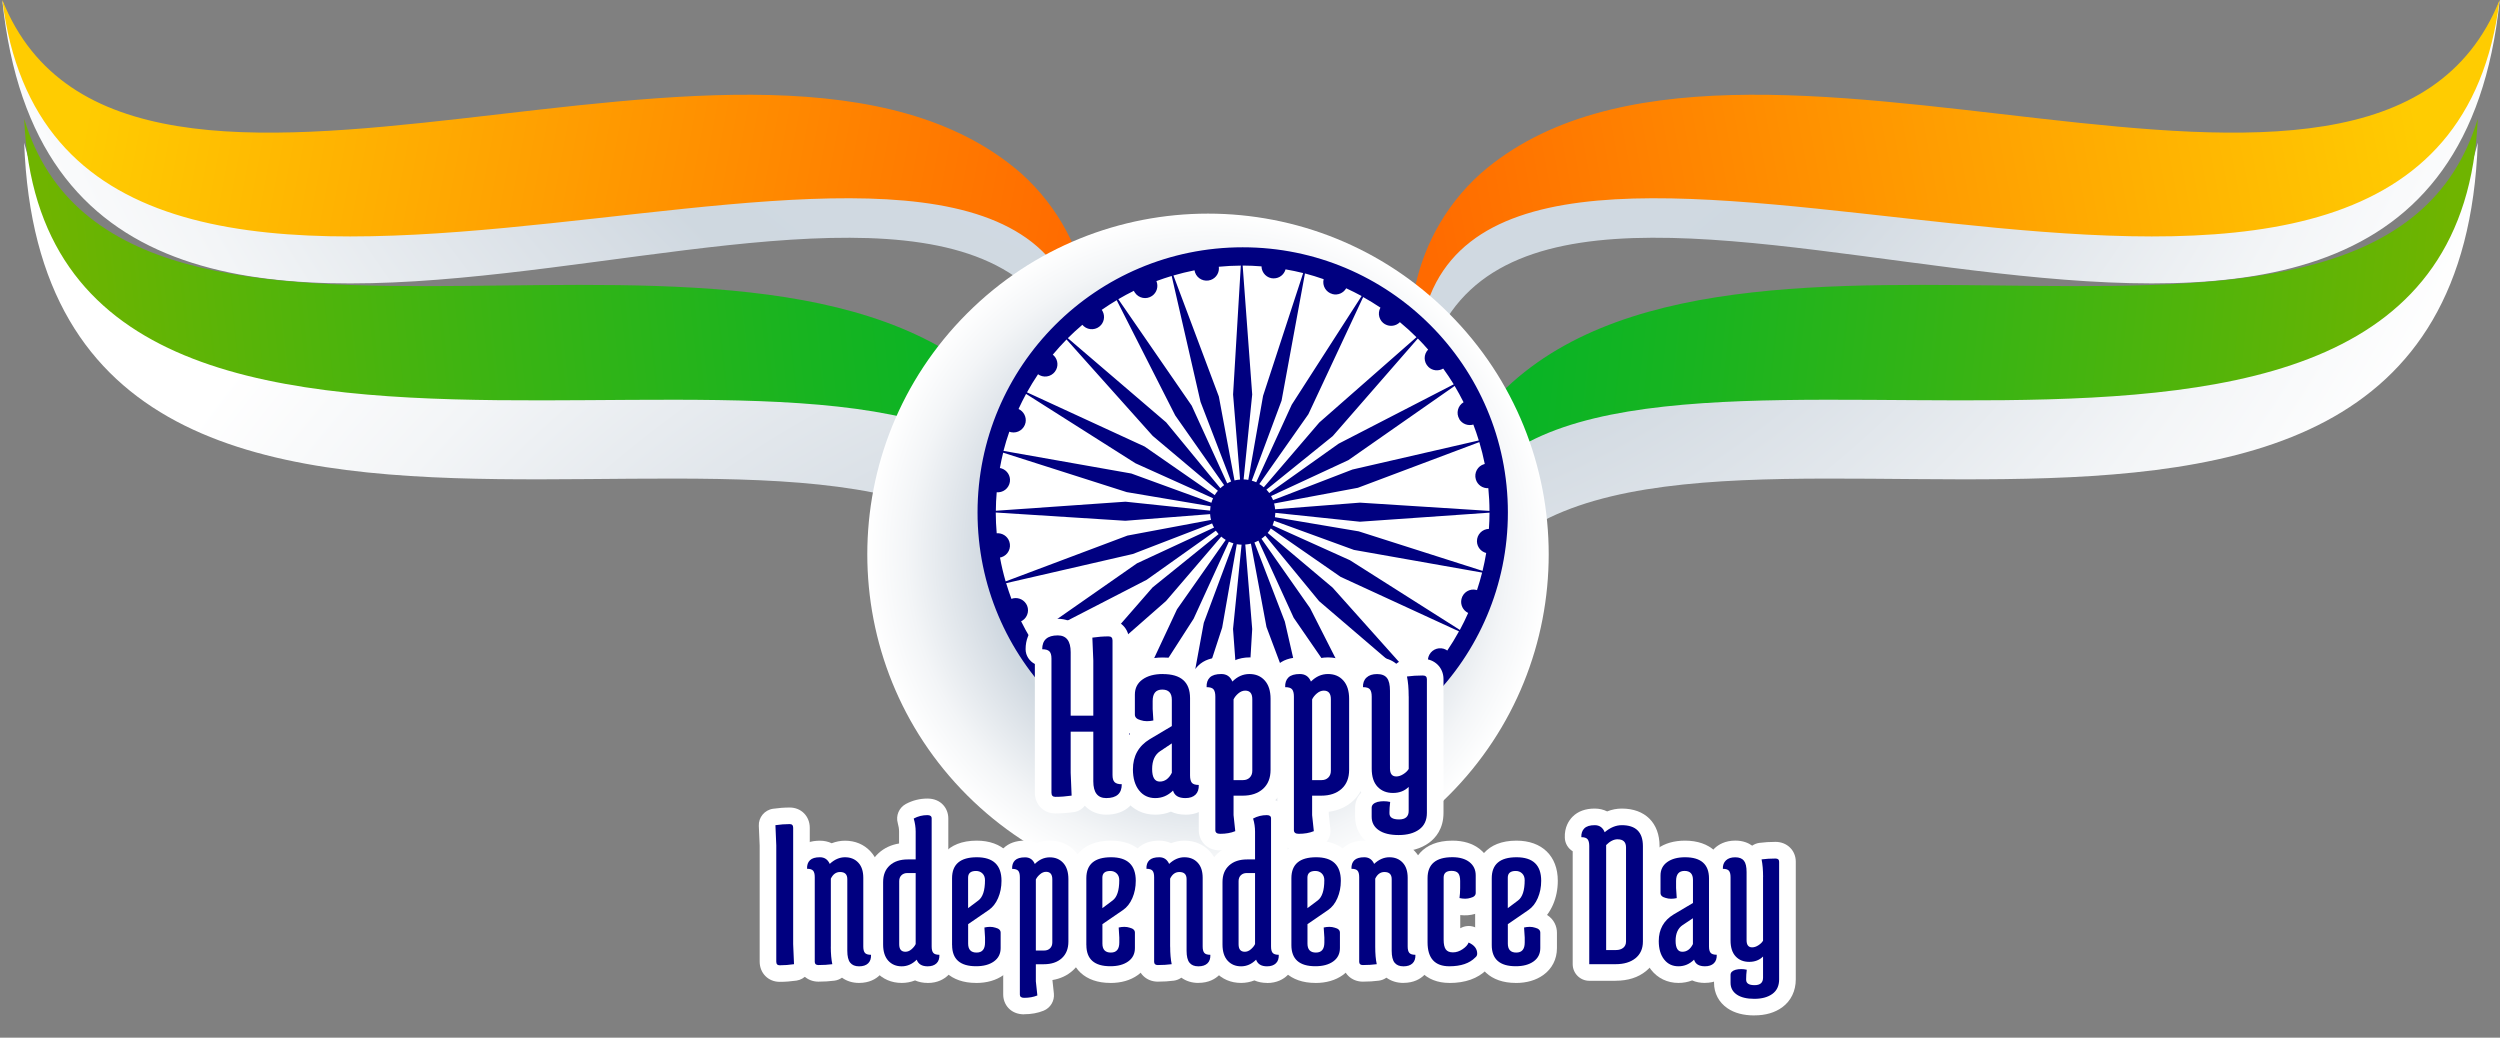 <svg width="995" height="413" viewBox="0 0 995 413" fill="none" xmlns="http://www.w3.org/2000/svg">
<rect x="0" y="0" width="995" height="413" fill="#808080" stroke="none"/>
<g style="mix-blend-mode:multiply">
<path d="M595.039 190.213C566.96 227.205 568.3 277.114 579.762 300.113C575.079 284.384 574.702 262.215 580.914 244.559C626.668 114.812 977.595 293.24 986.149 56.803C947.306 210.796 688.7 70.399 595.039 190.213Z" fill="url(#paint0_radial_6_9449)"/>
<path d="M994.835 0.285C945.455 147.555 692.269 -23.942 589.506 82.616C558.632 115.624 556.744 165.117 566.884 189.287C563.145 173.161 564.221 151.181 571.661 134.545C626.498 12.106 970.816 232.87 994.854 0.285H994.835Z" fill="url(#paint1_radial_6_9449)"/>
<path d="M9.621 56.803C18.175 293.24 369.101 114.812 414.855 244.559C421.068 262.196 420.69 284.384 416.007 300.113C427.469 277.132 428.81 227.205 400.73 190.213C307.07 70.399 48.445 210.796 9.621 56.803Z" fill="url(#paint2_radial_6_9449)"/>
<path d="M406.282 82.616C303.501 -23.942 50.333 147.555 0.934 0.285C24.973 232.87 369.29 12.124 424.127 134.545C431.567 151.2 432.643 173.161 428.904 189.287C439.045 165.117 437.156 115.624 406.282 82.616Z" fill="url(#paint3_radial_6_9449)"/>
</g>
<path d="M579.762 250.787C575.079 237.645 574.702 219.082 580.914 204.335C626.668 95.813 977.595 245.047 986.149 47.283C947.306 176.085 688.7 58.65 595.039 158.864C566.96 189.813 568.3 231.545 579.762 250.787Z" fill="url(#paint4_linear_6_9449)"/>
<path d="M566.865 158.091C563.126 144.589 564.203 126.216 571.643 112.299C626.48 9.895 970.797 194.535 994.835 0C945.455 123.175 692.269 -20.262 589.506 68.867C558.632 96.475 556.744 137.885 566.884 158.091H566.865Z" fill="url(#paint5_linear_6_9449)"/>
<path d="M416.007 250.787C420.69 237.645 421.068 219.082 414.855 204.335C369.101 95.813 18.175 245.047 9.621 47.283C48.463 176.085 307.07 58.65 400.73 158.864C428.81 189.813 427.469 231.545 416.007 250.787Z" fill="url(#paint6_linear_6_9449)"/>
<path d="M428.904 158.091C432.643 144.589 431.567 126.216 424.127 112.299C369.309 9.895 24.973 194.535 0.934 0C50.314 123.175 303.501 -20.262 406.263 68.867C437.137 96.475 439.026 137.885 428.885 158.091H428.904Z" fill="url(#paint7_linear_6_9449)"/>
<path style="mix-blend-mode:multiply" d="M576.67 316.506C629.625 263.551 629.625 177.693 576.67 124.738C523.715 71.783 437.857 71.783 384.902 124.738C331.946 177.693 331.946 263.551 384.902 316.506C437.857 369.461 523.715 369.461 576.67 316.506Z" fill="url(#paint8_radial_6_9449)"/>
<path d="M494.599 304.891C550.342 304.891 595.53 259.703 595.53 203.96C595.53 148.218 550.342 103.029 494.599 103.029C438.856 103.029 393.668 148.218 393.668 203.96C393.668 259.703 438.856 304.891 494.599 304.891Z" fill="white"/>
<path d="M494.599 98.423C436.306 98.423 389.061 145.669 389.061 203.962C389.061 262.254 436.325 309.5 494.599 309.5C552.873 309.5 600.137 262.254 600.137 203.962C600.137 145.669 552.873 98.423 494.599 98.423ZM592.603 210.495C589.903 210.552 587.769 212.78 587.826 215.481C587.882 217.728 589.431 219.559 591.508 220.088C591.111 222.486 590.62 224.866 590.054 227.207L540.769 211.477L507.421 205.85C507.515 205.284 507.572 204.698 507.591 204.113L541.241 207.644L592.83 204.037C592.83 206.209 592.735 208.362 592.584 210.495H592.603ZM587.844 234.874C587.75 234.855 587.656 234.798 587.561 234.779C584.936 234.137 582.293 235.761 581.67 238.386C581.122 240.671 582.274 242.975 584.332 243.956C583.312 246.26 582.217 248.526 581.028 250.717L537.256 222.958L506.477 209.079C506.741 208.494 506.911 207.89 507.081 207.266L538.861 218.861L589.884 227.887C589.28 230.266 588.6 232.589 587.844 234.874ZM538.049 291.542C536.633 289.257 533.612 288.559 531.308 289.994C529.306 291.24 528.513 293.733 529.325 295.867C527.248 296.66 525.114 297.377 522.962 298.038L511.367 247.393L499.263 215.915C499.811 215.707 500.321 215.424 500.849 215.16L514.88 245.864L544.356 288.653C542.374 289.824 540.334 290.938 538.257 291.958C538.182 291.807 538.125 291.674 538.049 291.542ZM512.387 300.096C511.594 297.509 508.856 296.074 506.269 296.886C504.078 297.566 502.719 299.643 502.851 301.853C500.358 302.06 497.828 302.192 495.279 302.211L498.376 250.358L495.619 216.727C496.393 216.67 497.148 216.557 497.866 216.368L504.06 249.546L522.32 298.227C519.109 299.171 515.824 299.964 512.463 300.568C512.425 300.417 512.406 300.266 512.368 300.096H512.387ZM457.739 289.881C455.435 289.371 453.169 290.579 452.244 292.638C450.469 291.788 448.732 290.881 446.994 289.918L475.074 246.241L489.104 215.575C489.67 215.839 490.275 216.047 490.898 216.236L479.115 247.865L469.711 299.02C466.841 298.265 464.008 297.377 461.251 296.395C461.346 296.169 461.421 295.942 461.478 295.697C462.063 293.072 460.383 290.447 457.758 289.881H457.739ZM408.34 240.237C407.056 238.292 404.639 237.555 402.543 238.348C401.788 236.29 401.089 234.213 400.447 232.098L450.884 220.485L482.419 208.324C482.627 208.909 482.891 209.438 483.194 209.967L452.527 224.205L410.002 253.889C408.718 251.736 407.509 249.527 406.395 247.261C406.584 247.167 406.773 247.091 406.943 246.978C409.209 245.505 409.832 242.465 408.34 240.199V240.237ZM396.689 195.918C396.935 195.936 397.161 195.955 397.407 195.936C400.107 195.766 402.147 193.444 401.977 190.744C401.826 188.459 400.107 186.646 397.955 186.268C398.332 184.21 398.748 182.171 399.257 180.169L448.429 195.861L481.796 201.488C481.702 202.055 481.645 202.64 481.626 203.225L447.939 199.675L396.349 203.282C396.349 200.789 396.482 198.335 396.689 195.899V195.918ZM401.731 171.823C401.958 171.898 402.184 171.992 402.43 172.03C405.074 172.559 407.642 170.822 408.17 168.178C408.605 165.912 407.396 163.703 405.376 162.777C406.32 160.738 407.302 158.736 408.378 156.773L451.904 184.38L482.797 198.297C482.533 198.863 482.325 199.468 482.136 200.091L450.28 188.459L399.39 179.451C400.051 176.845 400.844 174.296 401.712 171.804L401.731 171.823ZM451.715 116.513C453.245 118.742 456.285 119.308 458.513 117.779C460.439 116.457 461.138 113.964 460.25 111.868C462.252 111.132 464.273 110.452 466.331 109.829L477.812 159.945L489.992 191.631C489.444 191.839 488.934 192.103 488.424 192.367L474.3 161.456L445.087 119.082C447.108 117.892 449.166 116.778 451.281 115.739C451.394 116.004 451.526 116.268 451.715 116.513ZM397.992 221.901C398.2 221.863 398.427 221.825 398.634 221.75C401.202 220.9 402.581 218.124 401.712 215.556C400.995 213.385 398.88 212.063 396.689 212.252C396.463 209.532 396.312 206.775 396.312 203.981L447.882 207.266L481.626 204.623C481.683 205.416 481.777 206.19 481.985 206.926L448.732 213.158L400.239 231.399C399.333 228.283 398.578 225.111 397.992 221.863V221.901ZM491.332 191.216L485.101 157.811L467.029 109.64C469.786 108.847 472.581 108.148 475.414 107.582C475.451 107.884 475.527 108.186 475.64 108.469C476.547 111 479.341 112.321 481.891 111.415C484.1 110.622 485.403 108.394 485.082 106.165C487.971 105.882 490.898 105.731 493.844 105.712L490.766 156.999L493.542 190.857C492.786 190.913 492.031 191.027 491.313 191.216H491.332ZM506.968 110.792C509.215 110.792 511.084 109.262 511.651 107.204C514.011 107.619 516.353 108.092 518.656 108.677L502.7 157.547L496.827 190.989C496.223 190.876 495.6 190.819 494.958 190.8L498.376 156.999L494.58 105.693C497.11 105.693 499.603 105.826 502.077 106.014C502.133 108.677 504.286 110.811 506.949 110.811L506.968 110.792ZM530.307 117.042C532.498 117.628 534.707 116.608 535.783 114.738C537.861 115.702 539.919 116.721 541.92 117.816L514.105 161.078L499.981 191.933C499.414 191.669 498.81 191.48 498.206 191.31L510.064 159.454L519.374 108.828C521.904 109.489 524.378 110.263 526.814 111.113C526.172 113.7 527.72 116.344 530.307 117.023V117.042ZM551.268 129.052C553.232 130.166 555.649 129.751 557.159 128.221C559.444 130.109 561.653 132.111 563.749 134.207L525.077 168.159L502.983 193.935C502.417 193.463 501.831 193.028 501.208 192.651L520.733 164.855L542.544 118.232C544.885 119.554 547.189 120.932 549.417 122.443C548.114 124.784 548.926 127.749 551.268 129.071V129.052ZM568.47 146.009C570.094 147.595 572.53 147.803 574.4 146.689C575.873 148.728 577.27 150.805 578.592 152.958L532.781 176.581L505.155 196.22C504.815 195.748 504.437 195.294 504.041 194.879L530.439 173.56L564.297 134.717C565.713 136.133 567.073 137.625 568.395 139.136C566.525 141.062 566.563 144.14 568.489 146.009H568.47ZM580.782 166.8C581.953 168.763 584.294 169.594 586.39 168.971C587.184 171.048 587.92 173.163 588.562 175.297L538.276 186.872L506.684 199.052C506.458 198.486 506.174 197.957 505.872 197.428L536.652 183.134L578.95 153.6C580.216 155.715 581.386 157.887 582.501 160.096C580.178 161.474 579.423 164.477 580.82 166.8H580.782ZM590.922 184.682C590.922 184.682 590.771 184.701 590.715 184.72C588.109 185.456 586.617 188.175 587.372 190.762C588.014 193.01 590.129 194.426 592.358 194.294C592.641 197.277 592.811 200.298 592.811 203.339L541.26 200.053L507.496 202.697C507.421 201.904 507.307 201.148 507.1 200.393L540.429 194.143L588.77 175.958C589.62 178.809 590.356 181.717 590.941 184.682H590.922ZM430.774 129.26C430.944 129.467 431.132 129.656 431.34 129.845C433.38 131.601 436.476 131.375 438.233 129.335C439.724 127.598 439.762 125.086 438.497 123.311C440.423 121.971 442.406 120.687 444.445 119.478L467.728 165.327L487.197 193.085C486.668 193.444 486.177 193.878 485.705 194.312L464.14 168.103L424.995 134.585C426.846 132.734 428.791 130.959 430.793 129.26H430.774ZM424.486 135.113L458.777 173.484L484.723 195.332C484.251 195.88 483.817 196.446 483.458 197.069L455.586 177.733L408.737 156.149C410.115 153.695 411.569 151.278 413.137 148.955C413.344 149.106 413.571 149.257 413.835 149.37C416.252 150.56 419.179 149.54 420.369 147.104C421.389 145.008 420.766 142.535 419.009 141.156C420.766 139.06 422.597 137.04 424.504 135.076L424.486 135.113ZM419.406 267.202C419.633 267.032 419.84 266.843 420.029 266.635C421.842 264.634 421.672 261.537 419.651 259.724C417.895 258.157 415.308 258.081 413.477 259.422C412.381 257.817 411.324 256.174 410.304 254.493L456.379 230.757L483.892 211.213C484.232 211.685 484.61 212.138 485.006 212.573L458.721 233.797L424.618 272.923C422.805 271.073 421.068 269.166 419.406 267.202ZM425.09 273.414L464.084 239.198L486.064 213.573C486.63 214.064 487.197 214.499 487.839 214.876L468.446 242.503L446.428 289.578C443.671 288.011 440.989 286.331 438.384 284.518C438.535 284.31 438.686 284.102 438.799 283.876C440.045 281.478 439.082 278.532 436.684 277.304C434.607 276.228 432.114 276.813 430.679 278.551C428.753 276.908 426.884 275.208 425.109 273.414H425.09ZM486.366 301.834C486.366 301.664 486.404 301.494 486.385 301.324C486.271 298.642 484.005 296.546 481.286 296.66C479.001 296.754 477.151 298.416 476.717 300.568C474.545 300.172 472.411 299.719 470.296 299.19L486.423 249.791L492.239 216.595C492.862 216.708 493.504 216.765 494.146 216.784L490.747 250.339L494.58 302.211H494.561C491.804 302.211 489.066 302.06 486.347 301.853L486.366 301.834ZM558.934 278.154C558.783 277.984 558.651 277.795 558.481 277.644C556.517 275.794 553.42 275.907 551.57 277.871C549.908 279.646 549.833 282.308 551.268 284.178C549.209 285.632 547.094 287.029 544.923 288.332L521.413 242.03L502.058 214.423C502.587 214.045 503.096 213.63 503.569 213.177L525.001 239.255L564.429 273.018C562.654 274.812 560.823 276.511 558.915 278.154H558.934ZM564.92 272.527L530.364 233.854L504.532 212.1C504.985 211.553 505.419 210.967 505.778 210.325L533.555 229.586L580.669 251.283C579.234 253.908 577.666 256.476 576.005 258.931C575.854 258.818 575.703 258.685 575.514 258.591C573.153 257.307 570.17 258.194 568.886 260.574C567.753 262.689 568.319 265.257 570.151 266.711C568.489 268.712 566.733 270.639 564.92 272.508V272.527Z" fill="#000080"/>
<path d="M310.318 390.773C305.767 390.773 302.349 387.317 302.349 382.71V336.559L302.009 328.704C301.858 325.324 304.294 322.378 307.655 321.887C309.902 321.566 312.13 321.396 314.321 321.396C318.872 321.396 322.289 324.852 322.289 329.459V375.61L322.629 383.465C322.78 386.845 320.345 389.791 316.983 390.282C314.736 390.603 312.508 390.773 310.318 390.773Z" fill="white"/>
<path d="M341.89 391.208C339.303 391.208 336.962 390.471 335.111 389.112C334.243 389.735 333.223 390.15 332.128 390.301C330.145 390.566 327.992 390.698 325.726 390.698C321.138 390.698 317.663 387.299 317.663 382.805V351.345C315.907 350.212 314.698 348.286 314.604 346.058C314.434 341.771 316.228 339.109 317.776 337.636C319.854 335.615 322.743 334.596 326.33 334.596C328.03 334.596 329.616 334.955 331.014 335.615C332.713 334.955 334.507 334.596 336.32 334.596C340.323 334.596 343.816 336.05 346.403 338.807C348.915 341.488 350.199 345.038 350.199 349.381V374.458C351.974 375.591 353.182 377.536 353.258 379.764C353.428 384.032 351.634 386.695 350.086 388.167C348.651 389.565 346.063 391.208 341.871 391.208H341.89Z" fill="white"/>
<path d="M369.214 391.207C367.383 391.207 365.683 390.867 364.191 390.206C362.511 390.867 360.736 391.207 358.904 391.207C354.806 391.207 351.275 389.677 348.65 386.769C346.158 384.031 344.893 380.368 344.893 375.912V351.061C344.893 345.113 347.517 341.506 349.708 339.523C351.936 337.503 354.655 336.238 357.828 335.709V330.988C357.828 329.912 357.658 328.798 357.318 327.627C356.449 324.625 357.809 321.433 360.566 319.96C363.228 318.544 366.099 317.827 369.12 317.827C374.577 317.827 377.429 321.792 377.429 325.72V374.457C379.204 375.59 380.412 377.535 380.488 379.764C380.658 384.031 378.864 386.694 377.334 388.167C375.88 389.564 373.312 391.226 369.214 391.226V391.207Z" fill="white"/>
<path d="M388.437 391.206C378.486 391.206 372.292 385.446 372.292 376.174V349.53C372.292 342.298 376.617 334.575 388.74 334.575C398.88 334.575 405.187 340.693 405.187 350.55C405.187 353.949 404.545 357.14 403.28 360.067C402.619 361.578 401.826 362.937 400.9 364.146C403.752 365.921 404.847 368.772 404.847 371.227V377.364C404.847 381.745 402.921 385.559 399.39 388.071C396.463 390.167 392.781 391.224 388.437 391.224V391.206Z" fill="white"/>
<path d="M407.585 403.706C402.128 403.706 399.276 399.741 399.276 395.813V351.324C397.501 350.191 396.312 348.246 396.217 346.018C396.047 341.75 397.841 339.088 399.39 337.596C401.467 335.575 404.356 334.556 407.982 334.556C409.643 334.556 411.192 334.896 412.57 335.538C414.232 334.896 415.988 334.556 417.801 334.556C421.899 334.556 425.43 336.085 428.055 338.993C430.547 341.731 431.812 345.395 431.812 349.851V374.701C431.812 380.65 429.188 384.256 426.997 386.239C424.769 388.26 422.05 389.525 418.877 390.054V390.167L419.444 395.435C419.746 398.362 418.084 401.138 415.365 402.252C413.042 403.196 410.436 403.668 407.604 403.668L407.585 403.706Z" fill="white"/>
<path d="M441.896 391.206C431.944 391.206 425.751 385.446 425.751 376.174V349.53C425.751 342.298 430.075 334.575 442.198 334.575C452.338 334.575 458.645 340.693 458.645 350.55C458.645 353.949 458.003 357.14 456.738 360.067C456.077 361.578 455.284 362.937 454.359 364.146C457.21 365.921 458.305 368.772 458.305 371.227V377.364C458.305 381.745 456.379 385.559 452.848 388.071C449.921 390.167 446.239 391.224 441.896 391.224V391.206Z" fill="white"/>
<path d="M476.962 391.206C474.375 391.206 472.034 390.469 470.183 389.11C469.314 389.733 468.295 390.148 467.199 390.299C465.217 390.564 463.064 390.696 460.798 390.696C456.209 390.696 452.735 387.297 452.735 382.803V351.343C450.96 350.21 449.77 348.265 449.676 346.037C449.506 341.769 451.3 339.107 452.829 337.615C454.925 335.594 457.796 334.575 461.383 334.575C463.083 334.575 464.669 334.934 466.066 335.594C467.766 334.934 469.541 334.575 471.373 334.575C475.376 334.575 478.869 336.029 481.456 338.786C483.968 341.467 485.252 345.017 485.252 349.36V374.437C487.027 375.57 488.235 377.515 488.311 379.743C488.462 384.011 486.687 386.674 485.157 388.146C483.722 389.544 481.135 391.187 476.943 391.187L476.962 391.206Z" fill="white"/>
<path d="M504.267 391.205C502.436 391.205 500.736 390.865 499.244 390.205C497.564 390.865 495.789 391.205 493.957 391.205C489.878 391.205 486.328 389.676 483.703 386.787C481.211 384.03 479.946 380.385 479.946 375.929V351.078C479.946 345.13 482.57 341.524 484.761 339.541C486.989 337.52 489.708 336.255 492.881 335.726V331.006C492.881 329.929 492.711 328.815 492.371 327.663C491.502 324.661 492.843 321.451 495.619 319.997C498.281 318.58 501.152 317.863 504.173 317.863C509.63 317.863 512.482 321.828 512.482 325.756V374.494C514.257 375.627 515.465 377.572 515.541 379.8C515.711 384.067 513.917 386.73 512.368 388.203C510.933 389.6 508.346 391.243 504.248 391.243L504.267 391.205Z" fill="white"/>
<path d="M523.509 391.206C513.558 391.206 507.364 385.446 507.364 376.174V349.53C507.364 342.298 511.689 334.575 523.812 334.575C533.952 334.575 540.259 340.693 540.259 350.55C540.259 353.949 539.617 357.14 538.352 360.067C537.691 361.578 536.898 362.937 535.972 364.146C538.824 365.921 539.9 368.772 539.9 371.227V377.364C539.9 381.764 537.955 385.559 534.443 388.071C531.535 390.148 527.853 391.224 523.509 391.224V391.206Z" fill="white"/>
<path d="M558.575 391.206C555.988 391.206 553.647 390.469 551.796 389.11C550.928 389.733 549.908 390.148 548.813 390.299C546.83 390.564 544.677 390.696 542.411 390.696C537.823 390.696 534.348 387.297 534.348 382.803V351.343C532.573 350.21 531.384 348.265 531.289 346.037C531.119 341.769 532.913 339.107 534.462 337.615C536.539 335.594 539.428 334.575 543.016 334.575C544.715 334.575 546.301 334.915 547.699 335.594C549.398 334.934 551.173 334.575 553.005 334.575C557.008 334.575 560.502 336.029 563.089 338.786C565.619 341.467 566.884 345.036 566.884 349.36V374.437C568.659 375.57 569.868 377.515 569.943 379.743C570.094 384.011 568.319 386.674 566.771 388.146C565.336 389.544 562.749 391.187 558.575 391.187V391.206Z" fill="white"/>
<path d="M576.873 391.206C567.432 391.206 561.578 385.012 561.578 375.06V349.53C561.578 342.298 565.902 334.575 578.063 334.575C582.463 334.575 586.145 335.708 588.977 337.955C592.188 340.504 593.944 344.205 593.944 348.416V355.403C593.944 358.538 592.15 362.352 587.146 363.712C585.257 364.297 583.199 364.429 581.179 364.203V369.452C581.443 369.301 581.707 369.169 581.991 369.056C583.671 368.357 585.578 368.376 587.24 369.131C591.885 371.227 594.548 375.023 594.548 379.592C594.548 382.066 593.491 384.37 591.64 385.994C588.109 389.468 583.143 391.224 576.873 391.224V391.206Z" fill="white"/>
<path d="M603.253 391.206C593.302 391.206 587.108 385.446 587.108 376.174V349.53C587.108 342.298 591.432 334.575 603.555 334.575C613.696 334.575 620.003 340.693 620.003 350.55C620.003 353.949 619.361 357.14 618.096 360.067C617.435 361.578 616.642 362.937 615.716 364.146C618.568 365.921 619.663 368.772 619.663 371.227V377.364C619.663 381.764 617.718 385.559 614.206 388.071C611.298 390.148 607.615 391.224 603.272 391.224L603.253 391.206Z" fill="white"/>
<path d="M643.003 390.356H632.541C628.897 390.356 625.932 387.392 625.932 383.747V338.805C624.119 337.691 622.873 335.708 622.797 333.442C622.628 329.231 624.403 326.531 625.913 325.02C628.047 322.886 631.012 321.81 634.713 321.81C636.507 321.81 638.168 322.207 639.641 322.943C641.53 322.188 643.475 321.81 645.476 321.81C654.748 321.81 660.507 327.532 660.507 336.766V374.721C660.507 379.574 658.638 383.634 655.126 386.485C651.972 389.053 647.893 390.337 643.003 390.337V390.356Z" fill="white"/>
<path d="M678.579 391.206C676.69 391.206 674.972 390.866 673.48 390.205C671.762 390.866 669.93 391.206 668.023 391.206C663.642 391.206 659.752 389.336 657.108 385.937C654.767 382.954 653.577 379.12 653.577 374.551C653.577 369.735 655.05 365.581 657.901 362.295C655.277 360.501 654.257 357.763 654.257 355.403V348.416C654.257 344.035 656.183 340.221 659.695 337.728C662.622 335.632 666.304 334.575 670.648 334.575C680.599 334.575 686.793 340.334 686.793 349.606V374.437C688.568 375.57 689.776 377.515 689.852 379.743C690.022 384.011 688.228 386.674 686.679 388.146C685.244 389.544 682.657 391.187 678.56 391.187L678.579 391.206Z" fill="white"/>
<path d="M698.236 404.14C693.874 404.14 690.267 403.177 687.51 401.27C684.074 398.91 682.185 395.303 682.185 391.149V387.995C682.185 386.258 682.752 384.275 684.149 382.614C682.846 380.291 682.185 377.515 682.185 374.286V351.324C680.429 350.191 679.221 348.265 679.126 346.037C678.994 342.713 680.165 339.711 682.45 337.577C683.923 336.198 686.547 334.556 690.664 334.556C693.723 334.556 695.894 335.519 697.367 336.576C698.217 335.991 699.218 335.594 700.257 335.462C702.239 335.198 704.392 335.065 706.658 335.065C711.247 335.065 714.721 338.464 714.721 342.959V389.77C714.721 394.397 712.814 398.343 709.339 400.892C706.394 403.045 702.674 404.122 698.236 404.122V404.14Z" fill="white"/>
<path d="M308.958 382.73V336.428L308.618 328.422C310.544 328.138 312.451 327.987 314.321 327.987C315.227 327.987 315.68 328.478 315.68 329.441V375.743L316.02 383.75C314.094 384.033 312.187 384.184 310.318 384.184C309.411 384.184 308.958 383.693 308.958 382.73Z" fill="#000080"/>
<path d="M330.655 376.763C330.655 379.539 330.863 381.862 331.259 383.75C329.56 383.976 327.709 384.09 325.726 384.09C324.763 384.09 324.272 383.655 324.272 382.806V349.099C324.272 347.909 324.065 347.06 323.63 346.55C323.196 346.04 322.403 345.776 321.213 345.776C321.157 344.303 321.534 343.17 322.365 342.377C323.177 341.584 324.499 341.187 326.331 341.187C328.162 341.187 329.446 342.075 330.239 343.831C332.109 342.075 334.148 341.187 336.32 341.187C338.491 341.187 340.266 341.905 341.588 343.321C342.929 344.737 343.59 346.758 343.59 349.363V376.688C343.59 377.877 343.798 378.727 344.232 379.237C344.647 379.747 345.459 380.011 346.668 380.011C346.724 381.484 346.347 382.617 345.516 383.41C344.685 384.203 343.495 384.6 341.909 384.6C340.323 384.6 339.152 384.109 338.378 383.146C337.604 382.183 337.226 380.596 337.226 378.387V349.873C337.226 348.004 336.263 347.06 334.337 347.06C332.751 347.06 331.523 347.947 330.674 349.703V376.763H330.655Z" fill="#000080"/>
<path d="M364.437 330.969C364.437 329.269 364.173 327.532 363.663 325.776C365.362 324.869 367.175 324.416 369.101 324.416C370.234 324.416 370.801 324.85 370.801 325.7V376.685C370.801 377.875 371.008 378.724 371.443 379.234C371.877 379.744 372.67 380.008 373.879 380.008C373.935 381.481 373.558 382.614 372.727 383.407C371.896 384.2 370.725 384.597 369.196 384.597C366.93 384.597 365.476 383.709 364.852 381.953C363.096 383.709 361.113 384.597 358.885 384.597C356.657 384.597 354.882 383.842 353.522 382.35C352.163 380.839 351.483 378.705 351.483 375.93V351.079C351.483 348.247 352.352 346.037 354.127 344.432C355.883 342.846 358.262 342.053 361.283 342.053H364.437V330.987V330.969ZM364.437 347.472H361.113C360.15 347.472 359.376 347.775 358.772 348.36C358.168 348.945 357.884 349.738 357.884 350.702V375.816C357.884 377.799 358.696 378.8 360.358 378.8C361.208 378.8 362.02 378.479 362.775 377.818C363.549 377.157 364.097 376.477 364.437 375.741V347.491V347.472Z" fill="#000080"/>
<path d="M378.92 376.178V349.533C378.92 343.982 382.206 341.187 388.759 341.187C395.311 341.187 398.597 344.303 398.597 350.553C398.597 353.046 398.144 355.349 397.237 357.445C396.331 359.542 395.084 361.128 393.498 362.204L385.322 367.812V375.555C385.322 377.934 386.436 379.123 388.683 379.123C390.93 379.123 392.044 377.783 392.044 375.12V373.156L391.799 369.153C392.535 368.983 393.291 368.889 394.046 368.889C394.801 368.889 395.538 369.002 396.217 369.229C397.577 369.569 398.257 370.229 398.257 371.192V377.33C398.257 379.596 397.369 381.371 395.575 382.655C393.782 383.939 391.421 384.562 388.475 384.562C382.112 384.562 378.939 381.748 378.939 376.14L378.92 376.178ZM392.025 350.308C392.025 349.175 391.686 348.287 391.006 347.626C390.326 346.965 389.476 346.644 388.456 346.644C386.36 346.644 385.303 347.532 385.303 349.288V361.449L389.382 358.39C391.138 357.087 392.025 354.386 392.025 350.308Z" fill="#000080"/>
<path d="M412.268 383.748V390.565L412.872 396.192C411.343 396.815 409.587 397.136 407.604 397.136C406.471 397.136 405.905 396.702 405.905 395.852V349.135C405.905 347.945 405.697 347.095 405.263 346.585C404.828 346.076 404.035 345.811 402.827 345.811C402.77 344.338 403.148 343.205 403.978 342.412C404.79 341.619 406.131 341.223 407.982 341.223C409.832 341.223 411.116 342.11 411.853 343.866C413.609 342.11 415.592 341.223 417.82 341.223C420.048 341.223 421.823 341.978 423.183 343.47C424.542 344.98 425.222 347.114 425.222 349.89V374.74C425.222 377.573 424.335 379.782 422.578 381.387C420.822 382.974 418.443 383.767 415.422 383.767H412.268V383.748ZM412.268 378.309H415.592C416.555 378.309 417.329 378.007 417.933 377.422C418.537 376.818 418.821 376.043 418.821 375.08V349.966C418.821 347.983 417.99 346.982 416.347 346.982C415.497 346.982 414.685 347.303 413.93 347.964C413.156 348.625 412.608 349.305 412.268 350.041V378.29V378.309Z" fill="#000080"/>
<path d="M432.36 376.178V349.533C432.36 343.982 435.646 341.187 442.198 341.187C448.751 341.187 452.036 344.303 452.036 350.553C452.036 353.046 451.583 355.349 450.677 357.445C449.77 359.542 448.524 361.128 446.938 362.204L438.761 367.812V375.555C438.761 377.934 439.876 379.123 442.123 379.123C444.37 379.123 445.484 377.783 445.484 375.12V373.156L445.238 369.153C445.975 368.983 446.73 368.889 447.485 368.889C448.241 368.889 448.977 369.002 449.657 369.229C451.017 369.569 451.696 370.229 451.696 371.192V377.33C451.696 379.596 450.809 381.371 449.015 382.655C447.221 383.939 444.861 384.562 441.915 384.562C435.551 384.562 432.379 381.748 432.379 376.14L432.36 376.178ZM445.465 350.308C445.465 349.175 445.125 348.287 444.445 347.626C443.765 346.965 442.916 346.644 441.896 346.644C439.8 346.644 438.743 347.532 438.743 349.288V361.449L442.821 358.39C444.577 357.087 445.465 354.386 445.465 350.308Z" fill="#000080"/>
<path d="M465.727 376.763C465.727 379.539 465.934 381.862 466.331 383.75C464.631 383.976 462.781 384.09 460.798 384.09C459.835 384.09 459.344 383.655 459.344 382.806V349.099C459.344 347.909 459.136 347.06 458.702 346.55C458.287 346.04 457.475 345.776 456.285 345.776C456.228 344.303 456.606 343.17 457.437 342.377C458.268 341.584 459.571 341.187 461.402 341.187C463.234 341.187 464.518 342.075 465.311 343.831C467.181 342.075 469.201 341.187 471.392 341.187C473.582 341.187 475.338 341.905 476.66 343.321C478.001 344.737 478.662 346.758 478.662 349.363V376.688C478.662 377.877 478.869 378.727 479.304 379.237C479.719 379.747 480.531 380.011 481.721 380.011C481.777 381.484 481.4 382.617 480.569 383.41C479.738 384.203 478.548 384.6 476.943 384.6C475.338 384.6 474.186 384.109 473.412 383.146C472.638 382.183 472.26 380.596 472.26 378.387V349.873C472.26 348.004 471.297 347.06 469.371 347.06C467.785 347.06 466.558 347.947 465.708 349.703V376.763H465.727Z" fill="#000080"/>
<path d="M499.509 330.969C499.509 329.269 499.263 327.532 498.735 325.776C500.434 324.869 502.247 324.416 504.173 324.416C505.306 324.416 505.873 324.85 505.873 325.7V376.685C505.873 377.875 506.08 378.724 506.515 379.234C506.949 379.744 507.742 380.008 508.95 380.008C509.007 381.481 508.629 382.614 507.799 383.407C506.968 384.2 505.797 384.597 504.267 384.597C502.001 384.597 500.547 383.709 499.924 381.953C498.168 383.709 496.185 384.597 493.957 384.597C491.729 384.597 489.954 383.842 488.594 382.35C487.235 380.858 486.555 378.705 486.555 375.93V351.079C486.555 348.247 487.424 346.037 489.199 344.432C490.955 342.846 493.334 342.053 496.355 342.053H499.509V330.987V330.969ZM499.509 347.472H496.185C495.222 347.472 494.448 347.775 493.844 348.36C493.24 348.964 492.956 349.738 492.956 350.702V375.816C492.956 377.799 493.768 378.8 495.43 378.8C496.28 378.8 497.092 378.479 497.847 377.818C498.621 377.157 499.169 376.477 499.509 375.741V347.491V347.472Z" fill="#000080"/>
<path d="M513.973 376.178V349.533C513.973 343.982 517.24 341.187 523.812 341.187C530.383 341.187 533.65 344.303 533.65 350.553C533.65 353.046 533.196 355.349 532.29 357.445C531.384 359.542 530.137 361.128 528.551 362.204L520.375 367.812V375.555C520.375 377.934 521.489 379.123 523.736 379.123C525.983 379.123 527.097 377.783 527.097 375.12V373.156L526.833 369.153C527.569 368.983 528.325 368.889 529.08 368.889C529.835 368.889 530.572 369.002 531.252 369.229C532.611 369.569 533.291 370.229 533.291 371.192V377.33C533.291 379.596 532.403 381.371 530.61 382.655C528.816 383.939 526.455 384.562 523.509 384.562C517.146 384.562 513.973 381.748 513.973 376.14V376.178ZM527.078 350.308C527.078 349.175 526.738 348.287 526.059 347.626C525.379 346.965 524.529 346.644 523.509 346.644C521.413 346.644 520.356 347.532 520.356 349.288V361.449L524.435 358.39C526.191 357.087 527.078 354.386 527.078 350.308Z" fill="#000080"/>
<path d="M547.34 376.763C547.34 379.539 547.529 381.862 547.944 383.75C546.245 383.976 544.394 384.09 542.412 384.09C541.449 384.09 540.958 383.655 540.958 382.806V349.099C540.958 347.909 540.75 347.06 540.316 346.55C539.881 346.04 539.088 345.776 537.88 345.776C537.823 344.303 538.201 343.17 539.031 342.377C539.843 341.584 541.165 341.187 542.997 341.187C544.829 341.187 546.113 342.075 546.906 343.831C548.775 342.075 550.815 341.187 552.986 341.187C555.158 341.187 556.933 341.905 558.255 343.321C559.595 344.737 560.256 346.758 560.256 349.363V376.688C560.256 377.877 560.464 378.727 560.898 379.237C561.333 379.747 562.126 380.011 563.334 380.011C563.391 381.484 563.013 382.617 562.182 383.41C561.351 384.203 560.162 384.6 558.576 384.6C556.989 384.6 555.819 384.109 555.044 383.146C554.27 382.183 553.893 380.596 553.893 378.387V349.873C553.893 348.004 552.93 347.06 551.003 347.06C549.417 347.06 548.19 347.947 547.34 349.703V376.763Z" fill="#000080"/>
<path d="M584.521 375.135C586.787 376.155 587.92 377.628 587.92 379.554C587.92 380.177 587.675 380.687 587.146 381.083C584.88 383.406 581.443 384.577 576.855 384.577C571.076 384.577 568.168 381.404 568.168 375.041V349.51C568.168 343.959 571.454 341.164 578.044 341.164C580.933 341.164 583.199 341.825 584.861 343.128C586.504 344.431 587.335 346.187 587.335 348.396V355.383C587.335 356.346 586.655 357.007 585.295 357.347C584.616 357.574 583.898 357.687 583.124 357.687C582.35 357.687 581.613 357.592 580.877 357.423C581.047 356.176 581.141 354.836 581.141 353.419V350.606C581.141 349.189 580.877 348.17 580.367 347.547C579.857 346.923 578.969 346.602 577.723 346.602C575.627 346.602 574.57 347.49 574.57 349.246V374.021C574.57 375.777 574.853 377.061 575.419 377.854C575.986 378.647 576.93 379.044 578.271 379.044C579.611 379.044 580.896 378.61 582.142 377.76C583.388 376.91 584.181 376.023 584.521 375.116V375.135Z" fill="#000080"/>
<path d="M593.717 376.178V349.533C593.717 343.982 596.984 341.187 603.555 341.187C610.127 341.187 613.394 344.303 613.394 350.553C613.394 353.046 612.94 355.349 612.034 357.445C611.128 359.542 609.881 361.128 608.295 362.204L600.119 367.812V375.555C600.119 377.934 601.233 379.123 603.48 379.123C605.727 379.123 606.841 377.783 606.841 375.12V373.156L606.577 369.153C607.313 368.983 608.069 368.889 608.824 368.889C609.579 368.889 610.316 369.002 610.995 369.229C612.355 369.569 613.035 370.229 613.035 371.192V377.33C613.035 379.596 612.147 381.371 610.353 382.655C608.56 383.939 606.199 384.562 603.253 384.562C596.89 384.562 593.717 381.748 593.717 376.14V376.178ZM606.822 350.308C606.822 349.175 606.482 348.287 605.803 347.626C605.123 346.965 604.273 346.644 603.253 346.644C601.157 346.644 600.1 347.532 600.1 349.288V361.449L604.179 358.39C605.935 357.087 606.822 354.386 606.822 350.308Z" fill="#000080"/>
<path d="M645.457 328.418C651.066 328.418 653.879 331.194 653.879 336.765V374.72C653.879 377.553 652.897 379.762 650.934 381.367C648.97 382.953 646.326 383.746 642.984 383.746H632.522V336.689C632.522 335.443 632.296 334.555 631.843 334.008C631.389 333.46 630.558 333.196 629.369 333.196C629.312 331.723 629.709 330.552 630.558 329.703C631.408 328.853 632.787 328.418 634.694 328.418C636.601 328.418 637.923 329.363 638.659 331.232C640.869 329.363 643.135 328.418 645.476 328.418H645.457ZM643.833 334.027C642.304 334.027 640.774 334.801 639.245 336.331V378.119H643.154C644.343 378.119 645.306 377.817 646.043 377.232C646.779 376.627 647.157 375.797 647.157 374.72V337.275C647.157 335.122 646.043 334.046 643.833 334.046V334.027Z" fill="#000080"/>
<path d="M670.648 341.187C676.992 341.187 680.184 344.001 680.184 349.609V376.669C680.184 377.858 680.391 378.708 680.826 379.218C681.26 379.728 682.053 379.992 683.262 379.992C683.318 381.465 682.941 382.598 682.11 383.391C681.279 384.184 680.108 384.581 678.579 384.581C676.199 384.581 674.745 383.693 674.235 381.937C672.479 383.693 670.402 384.581 668.023 384.581C665.644 384.581 663.736 383.674 662.32 381.862C660.904 380.049 660.186 377.613 660.186 374.535C660.186 369.89 662.15 366.358 666.059 363.979L673.801 359.39V350.194C673.801 347.815 672.687 346.625 670.44 346.625C668.193 346.625 667.079 347.966 667.079 350.629V353.442L667.343 357.445C666.607 357.615 665.851 357.71 665.096 357.71C664.341 357.71 663.604 357.597 662.924 357.37C661.565 357.03 660.885 356.369 660.885 355.406V348.419C660.885 346.153 661.772 344.378 663.566 343.094C665.36 341.81 667.721 341.187 670.666 341.187H670.648ZM669.703 368.171C667.834 369.417 666.89 371.514 666.89 374.422C666.89 377.33 667.777 378.802 669.571 378.802C671.365 378.802 672.762 377.783 673.782 375.743V365.452L669.703 368.171Z" fill="#000080"/>
<path d="M701.71 349.022C701.71 346.246 701.503 343.923 701.106 342.035C702.806 341.808 704.656 341.695 706.639 341.695C707.602 341.695 708.093 342.129 708.093 342.979V389.791C708.093 392.34 707.206 394.266 705.412 395.569C703.618 396.872 701.22 397.533 698.217 397.533C695.215 397.533 692.873 396.966 691.23 395.833C689.587 394.7 688.757 393.133 688.757 391.15V387.997C688.757 387.034 689.436 386.354 690.796 385.957C691.476 385.787 692.193 385.693 692.968 385.693C693.742 385.693 694.478 385.769 695.215 385.957C695.045 387.317 694.969 388.507 694.969 389.526V389.961C694.969 391.377 696.083 392.094 698.33 392.094C700.577 392.094 701.692 391.094 701.692 389.111V380.689C700.275 382.105 698.444 382.823 696.197 382.823C693.95 382.823 692.156 382.105 690.796 380.651C689.436 379.197 688.757 377.082 688.757 374.306V349.116C688.757 347.927 688.549 347.077 688.115 346.567C687.699 346.057 686.887 345.793 685.697 345.793C685.641 344.377 686.056 343.262 686.925 342.432C687.812 341.601 689.04 341.204 690.626 341.204C692.212 341.204 693.364 341.657 694.082 342.564C694.799 343.47 695.139 344.981 695.139 347.077V374.231C695.139 376.1 695.876 377.045 697.348 377.045C698.142 377.045 698.972 376.78 699.822 376.233C700.672 375.685 701.295 375.081 701.692 374.401V349.041L701.71 349.022Z" fill="#000080"/>
<path d="M440.253 324.244C437.307 324.244 434.078 323.206 431.756 320.675C430.736 321.997 429.225 322.941 427.469 323.206C424.958 323.564 422.465 323.753 420.029 323.753C415.384 323.753 411.872 320.203 411.872 315.501V264.271C409.719 263.157 408.189 260.948 408.189 258.398C408.189 251.034 413.212 246.275 420.992 246.275C423.919 246.275 427.129 247.295 429.452 249.788C430.472 248.428 432.001 247.465 433.776 247.201C436.288 246.842 438.78 246.653 441.216 246.653C445.862 246.653 449.374 250.203 449.374 254.905V306.249C451.526 307.363 453.056 309.572 453.056 312.121C453.056 319.486 448.033 324.244 440.253 324.244Z" fill="white"/>
<path d="M471.807 324.244C469.654 324.244 467.691 323.828 466.029 323.035C464.084 323.847 461.988 324.244 459.797 324.244C455.02 324.244 450.979 322.299 448.109 318.598C445.578 315.369 444.294 311.195 444.294 306.21C444.294 300.583 446.164 295.768 449.733 292.067C446.352 290.254 445.068 287.119 445.068 284.438V276.507C445.068 271.824 447.127 267.764 450.884 265.083C454.038 262.817 458.06 261.684 462.8 261.684C473.733 261.684 480.248 267.745 480.248 277.867V306.645C482.231 307.74 483.628 309.798 483.722 312.177C483.892 316.691 482.004 319.504 480.399 321.053C478.869 322.525 476.15 324.263 471.788 324.263L471.807 324.244Z" fill="white"/>
<path d="M485.649 338.465C480.04 338.465 477.113 334.405 477.113 330.402V279.266C475.131 278.171 473.733 276.131 473.639 273.752C473.469 269.239 475.338 266.425 476.962 264.858C479.172 262.724 482.25 261.648 486.102 261.648C488.009 261.648 489.784 262.063 491.332 262.838C493.221 262.044 495.222 261.648 497.281 261.648C501.662 261.648 505.476 263.291 508.271 266.388C510.952 269.333 512.312 273.299 512.312 278.133V306.401C512.312 312.822 509.498 316.73 507.138 318.864C504.57 321.187 501.359 322.603 497.602 323.094V324.057L498.244 330.1C498.546 333.027 496.884 335.802 494.165 336.917C491.635 337.955 488.783 338.465 485.667 338.465H485.649Z" fill="white"/>
<path d="M516.9 338.465C511.292 338.465 508.365 334.405 508.365 330.402V279.266C506.382 278.171 504.985 276.131 504.891 273.752C504.721 269.239 506.59 266.425 508.214 264.858C510.423 262.724 513.501 261.648 517.354 261.648C519.261 261.648 521.036 262.063 522.584 262.838C524.473 262.044 526.474 261.648 528.532 261.648C532.913 261.648 536.728 263.291 539.522 266.388C542.204 269.333 543.563 273.299 543.563 278.133V306.401C543.563 312.822 540.75 316.73 538.389 318.864C535.821 321.187 532.611 322.603 528.853 323.094V324.057L529.495 330.1C529.798 333.027 528.136 335.802 525.417 336.917C522.886 337.955 520.035 338.465 516.919 338.465H516.9Z" fill="white"/>
<path d="M556.687 338.956C551.91 338.956 547.982 337.917 544.999 335.84C541.354 333.329 539.334 329.495 539.334 325.077V321.489C539.334 319.525 540.032 317.278 541.788 315.484C540.164 312.878 539.334 309.668 539.334 305.91V279.266C537.351 278.171 535.954 276.131 535.859 273.752C535.708 270.24 536.954 267.067 539.352 264.82C540.901 263.366 543.677 261.648 548.077 261.648C551.645 261.648 554.081 262.819 555.705 264.178C556.668 263.366 557.839 262.838 559.104 262.668C561.314 262.365 563.731 262.214 566.261 262.214C570.963 262.214 574.513 265.67 574.513 270.278V323.509C574.513 329.873 571.378 333.499 568.754 335.425C565.562 337.747 561.503 338.918 556.687 338.918V338.956Z" fill="white"/>
<path d="M418.481 315.504V262.083C418.481 260.723 418.198 259.779 417.65 259.231C417.102 258.684 416.158 258.401 414.799 258.401C414.799 254.718 416.857 252.887 420.992 252.887C424.41 252.887 426.129 255.115 426.129 259.571V284.837H435.136V262.876L434.758 253.774C436.949 253.453 439.12 253.283 441.235 253.283C442.274 253.283 442.784 253.831 442.784 254.926V308.441C442.784 309.801 443.048 310.745 443.614 311.293C444.162 311.84 445.106 312.123 446.466 312.123C446.466 315.806 444.408 317.637 440.272 317.637C436.854 317.637 435.136 315.409 435.136 310.953V291.201H426.129V307.554L426.506 316.655C424.316 316.976 422.144 317.146 420.029 317.146C418.991 317.146 418.481 316.599 418.481 315.504Z" fill="#000080"/>
<path d="M462.8 268.278C470.032 268.278 473.639 271.469 473.639 277.852V308.632C473.639 309.991 473.884 310.954 474.356 311.54C474.847 312.125 475.754 312.408 477.113 312.408C477.17 314.089 476.736 315.373 475.81 316.279C474.866 317.186 473.544 317.639 471.788 317.639C469.069 317.639 467.426 316.638 466.86 314.637C464.858 316.638 462.498 317.639 459.797 317.639C457.097 317.639 454.925 316.6 453.32 314.542C451.715 312.484 450.903 309.708 450.903 306.215C450.903 300.927 453.132 296.924 457.588 294.205L466.388 288.974V278.513C466.388 275.813 465.122 274.453 462.573 274.453C460.024 274.453 458.759 275.964 458.759 279.004V282.195L459.042 286.746C458.211 286.935 457.343 287.029 456.474 287.029C455.605 287.029 454.774 286.897 454 286.633C452.452 286.236 451.678 285.5 451.678 284.404V276.473C451.678 273.886 452.697 271.885 454.718 270.431C456.757 268.977 459.439 268.259 462.8 268.259V268.278ZM461.742 298.963C459.609 300.38 458.551 302.759 458.551 306.082C458.551 309.406 459.571 311.068 461.591 311.068C463.612 311.068 465.217 309.897 466.388 307.574V295.867L461.742 298.963Z" fill="#000080"/>
<path d="M490.955 316.676V324.418L491.635 330.801C489.897 331.518 487.896 331.858 485.63 331.858C484.346 331.858 483.704 331.367 483.704 330.404V277.267C483.704 275.907 483.458 274.944 482.986 274.359C482.495 273.773 481.589 273.49 480.229 273.49C480.154 271.809 480.607 270.525 481.532 269.619C482.476 268.712 483.987 268.259 486.083 268.259C488.179 268.259 489.652 269.26 490.483 271.262C492.484 269.26 494.731 268.259 497.262 268.259C499.792 268.259 501.813 269.109 503.361 270.827C504.909 272.546 505.684 274.982 505.684 278.135V306.403C505.684 309.632 504.683 312.144 502.681 313.957C500.68 315.77 497.979 316.676 494.561 316.676H490.974H490.955ZM490.955 310.482H494.731C495.827 310.482 496.714 310.142 497.394 309.463C498.074 308.783 498.414 307.895 498.414 306.8V278.249C498.414 275.983 497.469 274.868 495.6 274.868C494.637 274.868 493.712 275.246 492.843 275.983C491.974 276.719 491.351 277.512 490.955 278.362V310.501V310.482Z" fill="#000080"/>
<path d="M522.225 316.676V324.418L522.905 330.801C521.168 331.518 519.166 331.858 516.9 331.858C515.616 331.858 514.974 331.367 514.974 330.404V277.267C514.974 275.907 514.729 274.944 514.257 274.359C513.766 273.773 512.859 273.49 511.5 273.49C511.424 271.809 511.877 270.525 512.803 269.619C513.747 268.712 515.257 268.259 517.354 268.259C519.45 268.259 520.922 269.26 521.753 271.262C523.755 269.26 526.002 268.259 528.532 268.259C531.063 268.259 533.083 269.109 534.632 270.827C536.18 272.546 536.954 274.982 536.954 278.135V306.403C536.954 309.632 535.954 312.144 533.952 313.957C531.95 315.77 529.25 316.676 525.832 316.676H522.244H522.225ZM522.225 310.482H526.002C527.097 310.482 527.985 310.142 528.665 309.463C529.344 308.783 529.684 307.895 529.684 306.8V278.249C529.684 275.983 528.74 274.868 526.871 274.868C525.908 274.868 524.982 275.246 524.114 275.983C523.245 276.719 522.622 277.512 522.225 278.362V310.501V310.482Z" fill="#000080"/>
<path d="M560.653 277.172C560.653 274.018 560.426 271.356 559.973 269.241C561.918 268.977 563.995 268.844 566.261 268.844C567.356 268.844 567.904 269.335 567.904 270.298V323.53C567.904 326.438 566.884 328.629 564.845 330.12C562.805 331.612 560.086 332.349 556.668 332.349C553.251 332.349 550.607 331.707 548.737 330.404C546.868 329.12 545.924 327.345 545.924 325.079V321.491C545.924 320.396 546.698 319.621 548.246 319.168C549.021 318.979 549.852 318.885 550.72 318.885C551.589 318.885 552.439 318.979 553.288 319.168C553.099 320.717 553.005 322.076 553.005 323.228V323.719C553.005 325.324 554.27 326.136 556.819 326.136C559.369 326.136 560.653 325.003 560.653 322.756V313.182C559.029 314.787 556.952 315.599 554.402 315.599C551.853 315.599 549.814 314.768 548.265 313.126C546.717 311.483 545.943 309.085 545.943 305.912V277.266C545.943 275.907 545.697 274.944 545.225 274.358C544.734 273.773 543.828 273.49 542.468 273.49C542.412 271.885 542.865 270.6 543.866 269.675C544.866 268.731 546.264 268.278 548.077 268.278C549.889 268.278 551.192 268.788 552.004 269.826C552.816 270.865 553.213 272.564 553.213 274.963V305.837C553.213 307.97 554.044 309.028 555.724 309.028C556.631 309.028 557.556 308.726 558.538 308.103C559.501 307.498 560.218 306.8 560.672 306.025V277.191L560.653 277.172Z" fill="#000080"/>
<defs>
<radialGradient id="paint0_radial_6_9449" cx="0" cy="0" r="1" gradientUnits="userSpaceOnUse" gradientTransform="translate(494.637 -313.14) scale(582.284 774.438)">
<stop stop-color="#D8E2EB"/>
<stop offset="0.64" stop-color="#CFD8E0"/>
<stop offset="0.68" stop-color="#D6DDE4"/>
<stop offset="0.88" stop-color="#F3F5F7"/>
<stop offset="1" stop-color="white"/>
</radialGradient>
<radialGradient id="paint1_radial_6_9449" cx="0" cy="0" r="1" gradientUnits="userSpaceOnUse" gradientTransform="translate(494.637 -313.141) scale(582.284 774.437)">
<stop stop-color="#D8E2EB"/>
<stop offset="0.64" stop-color="#CFD8E0"/>
<stop offset="0.68" stop-color="#D6DDE4"/>
<stop offset="0.88" stop-color="#F3F5F7"/>
<stop offset="1" stop-color="white"/>
</radialGradient>
<radialGradient id="paint2_radial_6_9449" cx="0" cy="0" r="1" gradientUnits="userSpaceOnUse" gradientTransform="translate(494.637 707.321) scale(582.265 774.412)">
<stop stop-color="#D8E2EB"/>
<stop offset="0.64" stop-color="#CFD8E0"/>
<stop offset="0.68" stop-color="#D6DDE4"/>
<stop offset="0.88" stop-color="#F3F5F7"/>
<stop offset="1" stop-color="white"/>
</radialGradient>
<radialGradient id="paint3_radial_6_9449" cx="0" cy="0" r="1" gradientUnits="userSpaceOnUse" gradientTransform="translate(494.637 -313.141) scale(582.265 774.412)">
<stop stop-color="#D8E2EB"/>
<stop offset="0.64" stop-color="#CFD8E0"/>
<stop offset="0.68" stop-color="#D6DDE4"/>
<stop offset="0.88" stop-color="#F3F5F7"/>
<stop offset="1" stop-color="white"/>
</radialGradient>
<linearGradient id="paint4_linear_6_9449" x1="571.488" y1="123.374" x2="965.546" y2="167.157" gradientUnits="userSpaceOnUse">
<stop stop-color="#00B429"/>
<stop offset="0.26" stop-color="#18B420"/>
<stop offset="0.79" stop-color="#55B409"/>
<stop offset="1" stop-color="#6FB400"/>
</linearGradient>
<linearGradient id="paint5_linear_6_9449" x1="959.832" y1="34.031" x2="567.212" y2="107.674" gradientUnits="userSpaceOnUse">
<stop stop-color="#FFCC01"/>
<stop offset="1" stop-color="#FF6A00"/>
</linearGradient>
<linearGradient id="paint6_linear_6_9449" x1="422.187" y1="125.605" x2="28.148" y2="169.386" gradientUnits="userSpaceOnUse">
<stop stop-color="#00B429"/>
<stop offset="0.26" stop-color="#18B420"/>
<stop offset="0.79" stop-color="#55B409"/>
<stop offset="1" stop-color="#6FB400"/>
</linearGradient>
<linearGradient id="paint7_linear_6_9449" x1="35.993" y1="33.98" x2="428.613" y2="107.624" gradientUnits="userSpaceOnUse">
<stop stop-color="#FFCC01"/>
<stop offset="1" stop-color="#FF6A00"/>
</linearGradient>
<radialGradient id="paint8_radial_6_9449" cx="0" cy="0" r="1" gradientUnits="userSpaceOnUse" gradientTransform="translate(480.788 220.606) scale(135.601)">
<stop stop-color="#D8E2EB"/>
<stop offset="0.64" stop-color="#CFD8E0"/>
<stop offset="0.68" stop-color="#D6DDE4"/>
<stop offset="0.88" stop-color="#F3F5F7"/>
<stop offset="1" stop-color="white"/>
</radialGradient>
</defs>
</svg>

